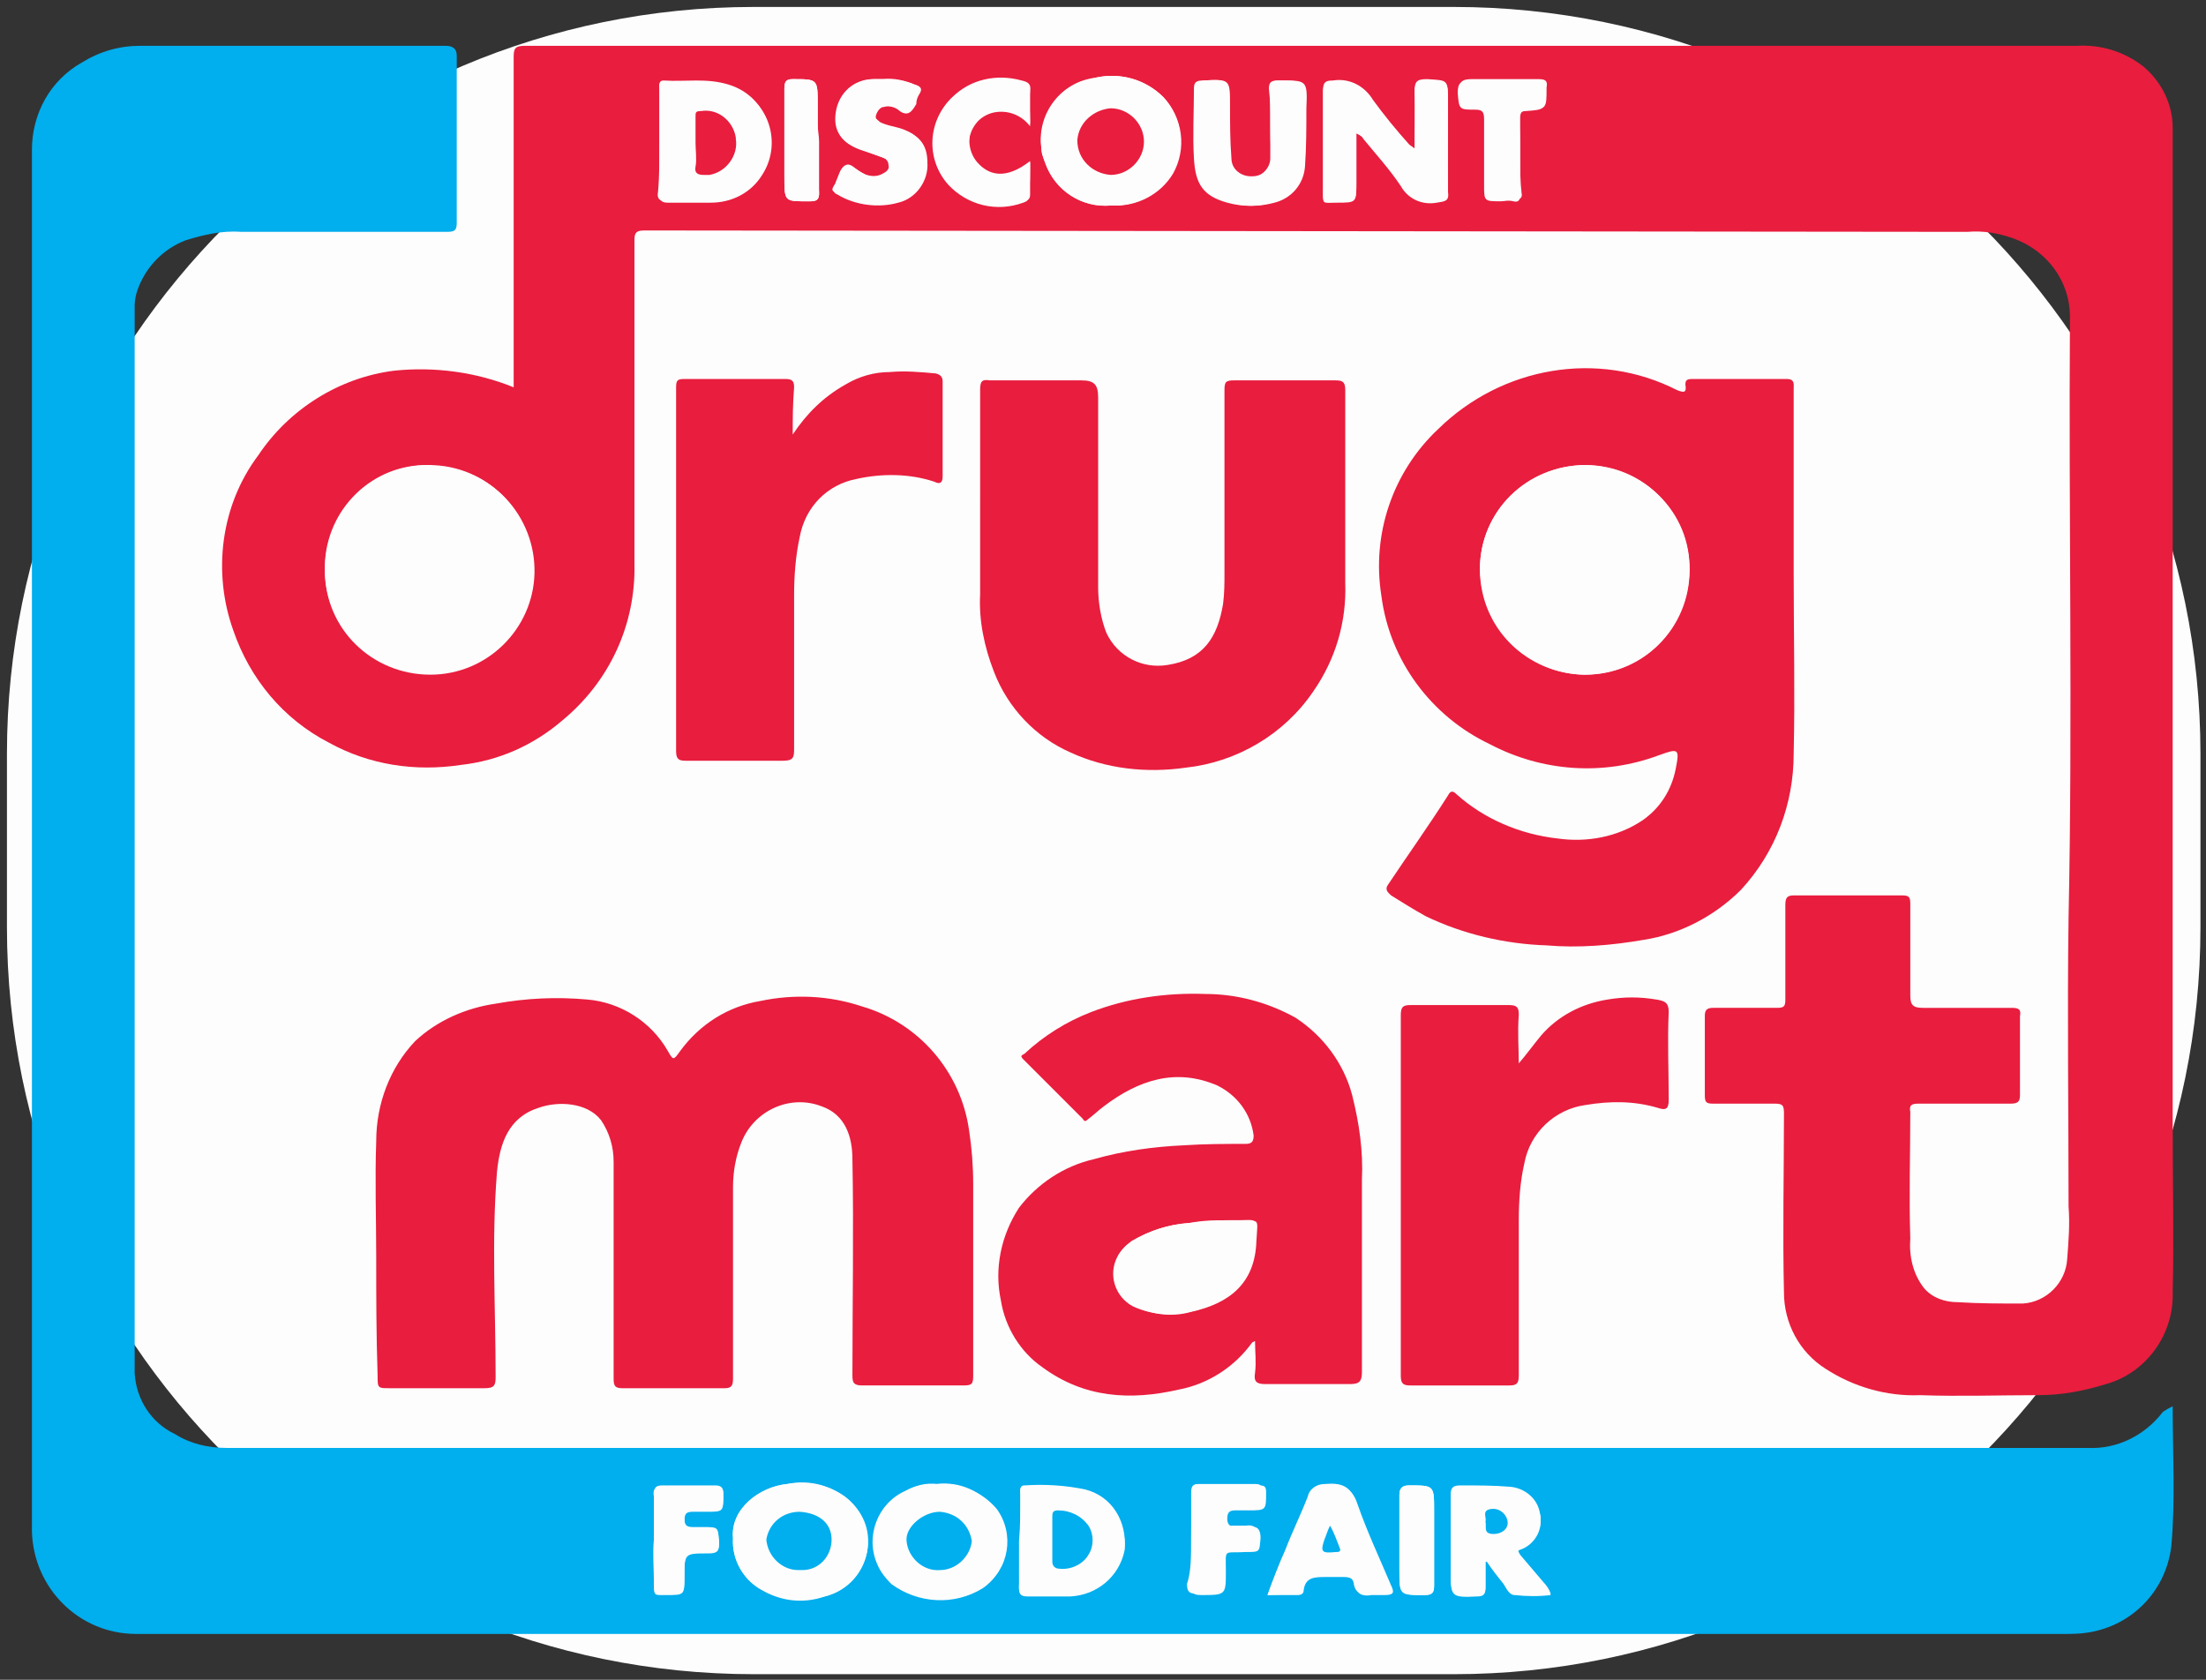 <?xml version="1.0" encoding="utf-8"?>
<!-- Generator: Adobe Illustrator 21.1.0, SVG Export Plug-In . SVG Version: 6.00 Build 0)  -->
<svg version="1.1" id="Layer_1" xmlns="http://www.w3.org/2000/svg" xmlns:xlink="http://www.w3.org/1999/xlink" x="0px" y="0px"
	 viewBox="0 0 158.9 121" style="enable-background:new 0 0 158.9 121;" xml:space="preserve">
<rect x="0" y="0" width="158.9" height="121" fill="#333333" stroke="none"/>
<style type="text/css">
	.st0{fill:#FDFDFD;}
	.st1{fill:#E91D3E;}
	.st2{fill:#01AEEE;}
</style>
<title>Drug Logos</title>
<path class="st0" d="M54.3,0.5h50.4c29.7,0,53.8,24.1,53.8,53.8v12.5c0,29.7-24.1,53.8-53.8,53.8H54.3c-29.7,0-53.8-24.1-53.8-53.8
	V54.3C0.5,24.6,24.6,0.5,54.3,0.5z"/>
<path class="st1" d="M37,27.9c0-1,0-2,0-2.9c0-7,0-13.9,0-20.9c0-0.6,0.1-0.8,0.8-0.8c37.3,0,74.6,0,111.8,0
	c1.7-0.1,3.4,0.4,4.8,1.5c1.3,1.1,2.1,2.7,2.1,4.4c0,24,0,48.1,0,72.1c0,3.9,0.1,7.9,0,11.8c0.1,3-1.9,5.8-4.8,6.6
	c-1.6,0.5-3.2,0.8-4.9,0.8c-2.8,0-5.6,0.1-8.5,0c-2.4,0.1-4.8-0.6-6.8-1.9c-1.9-1.2-3-3.3-3-5.5c-0.1-4.3,0-8.6,0-12.9
	c0-0.6-0.1-0.7-0.7-0.7c-1.5,0-3,0-4.4,0c-0.5,0-0.6-0.1-0.6-0.6c0-1.9,0-3.8,0-5.7c0-0.4,0.1-0.6,0.6-0.6c1.5,0,3.1,0,4.6,0
	c0.5,0,0.6-0.1,0.6-0.6c0-2.3,0-4.5,0-6.8c0-0.5,0.1-0.7,0.6-0.7c2.6,0,5.2,0,7.8,0c0.5,0,0.6,0.1,0.6,0.6c0,2.2,0,4.4,0,6.6
	c0,0.7,0.2,0.9,0.9,0.9c2.1,0,4.3,0,6.4,0c0.5,0,0.7,0.1,0.6,0.6c0,1.9,0,3.8,0,5.7c0,0.5-0.2,0.6-0.7,0.6c-2.2,0-4.4,0-6.6,0
	c-0.5,0-0.7,0.1-0.6,0.6c0,3-0.1,6.1,0,9.1c-0.1,1.3,0.2,2.6,1,3.6c0.6,0.7,1.5,1,2.4,1c1.6,0.1,3.1,0.1,4.7,0.1
	c1.7-0.1,3.1-1.5,3.2-3.2c0.1-1.3,0.2-2.5,0.1-3.8c0-6.9-0.1-13.9,0-20.8c0.3-14.4,0-28.8,0.1-43.3c0-2.5-1.6-4.7-4-5.6
	c-1.1-0.4-2.2-0.6-3.4-0.5l-95.3-0.1c-0.7,0-0.7,0.3-0.7,0.8c0,7.7,0,15.5,0,23.2c0.1,4.4-1.8,8.5-5.2,11.3
	c-2.1,1.8-4.6,2.9-7.3,3.2c-3.3,0.5-6.6,0-9.5-1.6c-3.3-1.7-5.7-4.6-6.9-8.1c-1.5-4.2-0.9-9,1.8-12.6c2.2-3.3,5.8-5.6,9.8-6.1
	C31.3,26.4,34.3,26.8,37,27.9z M30.9,33.5c-4.2,0-7.5,3.4-7.5,7.6c0,4.2,3.4,7.5,7.6,7.5c4.1,0,7.4-3.3,7.5-7.3
	c0.1-4.1-3.1-7.6-7.2-7.7C31.1,33.5,31,33.5,30.9,33.5z M97.7,9.6c0.2,0.1,0.4,0.2,0.5,0.4c0.9,1.1,1.9,2.2,2.7,3.4
	c0.5,0.9,1.5,1.4,2.6,1.2c0.6-0.1,0.9-0.1,0.8-0.8c-0.1-2.1,0-4.3,0-6.4c0-1.6,0-1.5-1.5-1.6c-0.8,0-0.9,0.2-0.9,0.9
	c0.1,1.3,0,2.6,0,4.1c-0.1-0.1-0.3-0.2-0.4-0.3c-0.9-1.1-1.8-2.1-2.6-3.2c-0.6-1.1-1.7-1.6-2.9-1.4c-0.5,0.1-0.7,0.2-0.7,0.7
	c0,2.3,0,4.7,0,7c0,1.2-0.1,1,1,1c1.4,0,1.4,0,1.4-1.4C97.7,12,97.7,10.9,97.7,9.6L97.7,9.6z M80.1,14.8c1.8,0.1,3.5-0.8,4.4-2.3
	c1-1.8,0.7-4-0.7-5.5c-1.3-1.3-3.1-1.8-4.9-1.4c-2.5,0.3-4.2,2.6-3.9,5c0,0.4,0.1,0.7,0.3,1.1C76,13.8,78,15,80.1,14.8L80.1,14.8z
	 M47.5,10.1c0,1.3,0,2.5,0,3.8c0,0.5,0.1,0.7,0.6,0.7c1,0,2.1,0,3.1,0c1.5,0,2.9-0.7,3.7-2c1.3-2,0.7-4.7-1.3-5.9
	c-0.3-0.2-0.7-0.4-1.1-0.5c-1.5-0.5-3.1-0.2-4.7-0.3c-0.4,0-0.3,0.3-0.3,0.6C47.5,7.6,47.5,8.9,47.5,10.1z M91.5,8.8
	c0,0.9,0,1.7,0,2.6c0,0.7-0.6,1.3-1.3,1.4c0,0-0.1,0-0.1,0c-0.8,0.1-1.4-0.5-1.5-1.3c0,0,0,0,0-0.1c-0.1-1.3-0.2-2.5-0.1-3.8
	c0-1.9,0-1.9-1.9-1.8C86.1,5.8,86,6,86,6.4c0,1.7-0.1,3.3,0,5c0.1,1.8,0.6,2.7,2.4,3.2c1.1,0.3,2.2,0.3,3.2,0
	c1.3-0.3,2.2-1.3,2.2-2.6C94,10.6,94,9.2,94,7.8c0-2,0-2-2-2c-0.5,0-0.6,0.2-0.6,0.6C91.5,7.2,91.5,8,91.5,8.8z M63.6,5.7H63
	c-1.4,0-2.5,1.1-2.7,2.4c-0.2,1.4,0.3,2.2,1.8,2.7l1.6,0.6c0.3,0.1,0.4,0.3,0.5,0.6c0,0.3-0.2,0.5-0.4,0.6c-0.5,0.3-1.1,0.3-1.6-0.1
	c-0.4-0.2-0.8-0.6-1.1-0.5s-0.6,0.7-0.7,1.2c-0.1,0.1-0.1,0.3-0.2,0.4S60,13.9,60.3,14c1.3,0.8,3,1,4.4,0.6c1.3-0.3,2.2-1.6,2.1-2.9
	c0-1.3-0.6-2-2-2.4c-0.5-0.1-0.9-0.2-1.3-0.4c-0.2-0.1-0.5-0.3-0.4-0.6c0.1-0.3,0.3-0.6,0.6-0.6c0.3-0.1,0.7,0,1,0.2
	c0.7,0.6,1,0.1,1.3-0.4C66,7.2,66.1,7,66.2,6.8c0.3-0.4,0.1-0.6-0.3-0.7C65.2,5.8,64.4,5.6,63.6,5.7L63.6,5.7z M74.2,11.7
	c-1.8,1.4-3,0.9-3.8,0.2c-0.8-0.8-0.8-2.1-0.1-3c0.3-0.4,0.8-0.7,1.3-0.8c1-0.2,2,0.2,2.6,1c0-0.9,0-1.6,0-2.3S74,6,73.5,5.9
	c-1.8-0.5-3.7,0-5,1.2c-1.7,1.7-1.8,4.4-0.2,6.2c1.4,1.5,3.5,2,5.4,1.3c0.3-0.1,0.4-0.2,0.4-0.5C74.2,13.3,74.2,12.5,74.2,11.7
	L74.2,11.7z M109.5,11.3c0-0.9,0-1.9,0-2.8c0-0.4,0.1-0.5,0.5-0.6c1.4,0,1.4-0.1,1.4-1.5c0,0,0,0,0-0.1c0.1-0.5-0.1-0.6-0.6-0.6
	c-1.6,0-3.2,0-4.8,0c-0.7,0-0.9,0.2-0.9,0.9c0.1,1.2,0,1.3,1.3,1.2c0.5,0,0.6,0.2,0.6,0.7c0,1.6,0,3.2,0,4.7c0,1.2,0,1.2,1.2,1.2
	c0.3,0,0.6,0,0.9,0s0.6-0.1,0.5-0.5C109.5,13.1,109.5,12.2,109.5,11.3z M58.9,10.2L58.9,10.2c0-0.4,0-0.9,0-1.3c0-0.4,0-0.9,0-1.4
	c0-1.8,0-1.8-1.8-1.8c-0.5,0-0.6,0.2-0.6,0.7c0,2.1,0,4.2,0,6.3c0,1.9,0,1.8,1.9,1.8c0.5,0,0.6-0.2,0.6-0.6
	C58.9,12.7,59,11.5,58.9,10.2L58.9,10.2z"/>
<path class="st2" d="M156.5,101.3c0,3.4,0.2,6.8-0.1,10.1c-0.4,3.2-2.8,5.7-6,6.2c-0.6,0.1-1.2,0.1-1.9,0.1H9.8
	c-4.1,0-7.4-3.3-7.5-7.4c0-33.2,0-66.3,0-99.5c0-2.6,1.3-5,3.6-6.3c1.3-0.8,2.7-1.2,4.2-1.2c7.3,0,14.7,0,22,0
	c0.5,0,0.8,0.2,0.8,0.7c0,4,0,8,0,12.1c0,0.6-0.3,0.6-0.8,0.6c-4.9,0-9.8,0-14.7,0c-1.4-0.1-2.7,0.2-4,0.6c-1.6,0.6-2.9,1.9-3.5,3.6
	c-0.1,0.3-0.2,0.7-0.2,1.1c0,25.6,0,51.3,0,76.9c0.1,1.9,1.2,3.6,2.9,4.4c1.1,0.7,2.4,1,3.7,1c44.7,0,89.4,0,134.1,0
	c2.1,0.1,4.1-0.9,5.4-2.6C156.1,101.5,156.3,101.4,156.5,101.3z M67.5,106.9c-0.8,0-1.6,0.1-2.3,0.5c-2,0.9-2.9,3.3-2,5.3
	c0.2,0.5,0.6,1,1,1.4c1.9,1.4,4.5,1.6,6.6,0.3c1.8-1.3,2.2-3.8,0.9-5.6C70.7,107.4,69.1,106.7,67.5,106.9z M52.8,110.8
	c-0.1,1.6,0.8,3.1,2.2,3.8c1.3,0.7,2.9,0.8,4.4,0.4c1.6-0.4,2.9-1.8,3.1-3.5c0.2-1.5-0.5-2.9-1.8-3.8c-1.2-0.8-2.6-1-4-0.8
	C54.7,107.1,52.6,108.7,52.8,110.8L52.8,110.8z M73.4,111L73.4,111c0,1.1,0,2.2,0,3.4c0,0.4,0.1,0.6,0.6,0.6c1,0,2.1,0,3.1,0
	c1.9-0.1,3.5-1.4,3.9-3.3c0.2-1.9-1-3.7-2.8-4.3c-1.4-0.3-2.9-0.4-4.4-0.3c-0.4,0-0.3,0.3-0.3,0.6C73.5,108.7,73.5,109.9,73.4,111
	L73.4,111z M107,112.5h0.1c0.4,0.6,0.8,1.1,1.2,1.6c0.2,0.3,0.4,0.8,0.8,0.8c0.9,0.1,1.8,0.1,2.6,0c-0.1-0.3-0.3-0.6-0.5-0.8
	c-0.6-0.6-1.1-1.3-1.7-2c-0.2-0.2-0.3-0.4,0.1-0.5c1-0.4,1.6-1.5,1.3-2.6c-0.2-1-1.1-1.7-2.1-1.8c-1.2-0.1-2.4-0.2-3.6-0.1
	c-0.6,0-0.7,0.2-0.7,0.7c0,1.8,0,3.6,0,5.4s0,1.9,1.9,1.8c0.5,0,0.6-0.2,0.6-0.6C107,113.7,107,113.1,107,112.5z M91.3,114.9h2.2
	c0.2,0,0.4-0.1,0.4-0.3c0.1-1,0.8-1,1.6-1c0.4,0,0.9,0,1.3,0c0.4,0,0.7,0.1,0.8,0.5c0.1,0.8,0.6,0.9,1.2,0.8c0.3,0,0.6,0,0.9,0
	c0.6,0,0.8-0.1,0.5-0.7c-0.8-1.9-1.7-3.8-2.4-5.8c-0.4-1.3-1.2-1.5-2.3-1.4c-0.5,0-1,0.3-1.2,0.9c-0.5,1.3-1.1,2.5-1.6,3.8
	C92.1,112.7,91.7,113.8,91.3,114.9L91.3,114.9z M85.8,110.9L85.8,110.9c0,1.1,0,2.2,0,3.3c0,0.5,0.1,0.7,0.7,0.7
	c1.8,0,1.8,0,1.8-1.7s-0.2-1.3,1.4-1.4c1.1,0,1,0,1.1-1c0-0.6-0.2-0.9-0.8-0.8c-0.3,0-0.7,0-1,0s-0.6-0.1-0.6-0.6s0.2-0.6,0.6-0.6
	s0.6,0,0.9,0c1.3,0,1.3,0,1.3-1.3c0-0.4-0.1-0.5-0.5-0.5c-1.3,0-2.7,0-4.1,0c-0.4,0-0.5,0.2-0.5,0.6
	C85.8,108.7,85.8,109.8,85.8,110.9L85.8,110.9z M47.1,110.9L47.1,110.9c0,1,0,2.1,0,3.1s0,0.9,0.9,0.9c1.3,0,1.3,0,1.3-1.3
	c0-1.7,0-1.7,1.7-1.7c0.6,0,0.8-0.1,0.8-0.7c-0.1-1.1,0-1.1-1.2-1.1h-0.6c-0.4,0-0.7,0-0.7-0.6s0.3-0.6,0.7-0.6s0.6,0,0.9,0
	c1.2,0,1.2,0,1.2-1.2c0-0.5-0.1-0.6-0.6-0.6c-1.3,0-2.5,0-3.8,0c-0.5,0-0.7,0.2-0.6,0.7C47.1,108.8,47.1,109.8,47.1,110.9
	L47.1,110.9z M103.3,111c0-0.7,0-1.5,0-2.2c0-1.8,0-1.8-1.8-1.8c-0.5,0-0.7,0.2-0.7,0.7c0,1.8,0,3.6,0,5.4s0,1.8,1.8,1.8
	c0.6,0,0.7-0.2,0.7-0.7C103.3,113.1,103.3,112.1,103.3,111L103.3,111z"/>
<path class="st1" d="M129.2,41.3c0,4.3,0.1,8.7,0,13c0,3.6-1.3,7.1-3.8,9.8c-1.9,1.9-4.4,3.2-7,3.6c-2.3,0.4-4.7,0.6-7,0.4
	c-3-0.1-6-0.8-8.7-2.1c-0.9-0.5-1.7-1-2.5-1.5c-0.2-0.2-0.5-0.4-0.2-0.8c1.4-2.1,2.9-4.2,4.3-6.4c0.2-0.4,0.4-0.3,0.6-0.1
	c2,1.8,4.6,2.9,7.3,3.2c2.1,0.3,4.3-0.1,6.1-1.3c1.3-0.9,2.1-2.2,2.4-3.7c0.3-1.5,0.2-1.5-1.2-1c-4,1.5-8.4,1.2-12.2-0.8
	c-4.2-2-7.2-6-7.8-10.7c-0.7-4.4,0.8-8.9,4.1-12c4.6-4.5,11.5-5.7,17.2-2.8c0.5,0.2,0.7,0.2,0.6-0.4c0-0.3,0.1-0.4,0.5-0.4
	c2.3,0,4.5,0,6.8,0c0.6,0,0.5,0.4,0.5,0.7C129.2,32.5,129.2,36.9,129.2,41.3z M106.6,41c0,4.2,3.3,7.5,7.5,7.6
	c4.2,0,7.5-3.3,7.6-7.5s-3.3-7.5-7.5-7.6c0,0-0.1,0-0.1,0C109.9,33.6,106.6,36.9,106.6,41z"/>
<path class="st1" d="M27.1,90.6c0-2.8-0.1-5.6,0-8.4c0-2.7,1-5.3,2.8-7.2c1.6-1.5,3.7-2.4,5.8-2.7c2.2-0.4,4.4-0.5,6.6-0.3
	c2.4,0.2,4.6,1.6,5.8,3.7c0.4,0.7,0.4,0.7,0.9,0c1.4-1.9,3.4-3.2,5.8-3.6c2.4-0.5,4.9-0.4,7.3,0.4c4.1,1.2,7.1,4.7,7.7,8.9
	c0.2,1.3,0.3,2.6,0.3,3.9c0,4.6,0,9.2,0,13.8c0,0.6-0.1,0.7-0.7,0.7c-2.4,0-4.8,0-7.3,0c-0.6,0-0.7-0.2-0.7-0.7
	c0-5.2,0.1-10.4,0-15.6c0-1.6-0.5-3.2-2.2-3.8c-2.3-0.9-4.9,0.3-5.8,2.6c-0.4,1-0.6,2.1-0.6,3.2c0,4.6,0,9.2,0,13.8
	c0,0.5-0.1,0.7-0.6,0.7c-2.5,0-4.9,0-7.4,0c-0.6,0-0.6-0.3-0.6-0.8c0-5.2,0-10.3,0-15.5c0-1.1-0.3-2.1-0.9-3c-1-1.3-3.1-1.4-4.5-0.9
	c-2.2,0.7-2.8,2.6-3,4.6c-0.4,4.9-0.1,9.8-0.1,14.8c0,0.6-0.1,0.8-0.8,0.8c-2.3,0-4.5,0-6.8,0c-0.9,0-0.9,0-0.9-0.9
	C27.1,96.1,27.1,93.4,27.1,90.6z"/>
<path class="st1" d="M90.2,96.7c-1.3,1.8-3.2,3-5.3,3.4c-3.5,0.8-6.8,0.6-9.8-1.6c-1.6-1.1-2.7-2.9-3-4.8c-0.5-2.3,0-4.7,1.3-6.7
	c1.3-1.7,3.2-3,5.4-3.5c2.1-0.6,4.3-0.9,6.5-1c1.5-0.1,3-0.1,4.4-0.1c0.4,0,0.6-0.1,0.6-0.6c-0.2-1.6-1.2-2.9-2.6-3.6
	c-3-1.3-5.7-0.4-8.2,1.5c-0.4,0.3-0.7,0.6-1.1,0.9c-0.2,0.2-0.3,0.2-0.4,0c-1.4-1.4-2.8-2.8-4.3-4.3c-0.3-0.3,0-0.3,0.1-0.4
	c1.4-1.3,3-2.3,4.8-3c2.6-1,5.4-1.4,8.2-1.3c2.3,0,4.5,0.6,6.5,1.7c2,1.3,3.5,3.3,4.1,5.6c0.5,2,0.8,4,0.7,6.1c0,4.6,0,9.2,0,13.8
	c0,0.6-0.1,0.9-0.8,0.9c-2.1,0-4.2,0-6.2,0c-0.6,0-0.8-0.2-0.7-0.8c0.1-0.8,0-1.5,0-2.3L90.2,96.7z M88.5,87.9c-0.9,0-1.9,0-2.8,0.2
	c-1.4,0.1-2.9,0.5-4.1,1.3c-1.3,0.7-1.7,2.4-1,3.7c0.3,0.4,0.6,0.8,1.1,1c1.3,0.6,2.7,0.8,4.1,0.4c2.7-0.6,4.6-2,4.7-5.1
	c0.1-1.8,0.3-1.4-1.4-1.5L88.5,87.9z"/>
<path class="st1" d="M70.6,36.2c0-2.7,0-5.4,0-8.1c0-0.6,0.1-0.8,0.7-0.7c2.2,0,4.4,0,6.6,0c0.9,0,1.2,0.3,1.2,1.2
	c0,4.6,0,9.1,0,13.7c0,1.1,0.2,2.3,0.6,3.3c0.8,1.7,2.6,2.6,4.4,2.3c2.6-0.4,3.6-2,4-4.4c0.1-0.8,0.1-1.5,0.1-2.3
	c0-4.4,0-8.8,0-13.1c0-0.6,0.1-0.7,0.7-0.7c2.4,0,4.8,0,7.3,0c0.5,0,0.7,0.1,0.7,0.7c0,4.6,0,9.3,0,13.9c0.1,2.8-0.7,5.5-2.3,7.8
	c-2.1,3.1-5.5,5.1-9.2,5.5c-2.8,0.4-5.7,0.1-8.3-1.1c-2.5-1.1-4.5-3.2-5.5-5.8c-0.7-1.8-1.1-3.7-1-5.6
	C70.6,40.5,70.6,38.3,70.6,36.2z"/>
<path class="st1" d="M57.1,31.3c1-1.5,2.2-2.7,3.8-3.6c1-0.6,2.1-0.9,3.2-0.9c1.1-0.1,2.2,0,3.3,0.1c0.4,0.1,0.5,0.3,0.5,0.6
	c0,2.3,0,4.5,0,6.8c0,0.5-0.2,0.6-0.6,0.4c-1.8-0.6-3.8-0.6-5.6-0.2c-2.1,0.4-3.7,2-4.1,4.2c-0.3,1.4-0.4,2.8-0.4,4.2
	c0,3.7,0,7.4,0,11.1c0,0.6-0.1,0.8-0.8,0.8c-2.3,0-4.7,0-7,0c-0.5,0-0.7-0.1-0.7-0.7c0-8.7,0-17.5,0-26.2c0-0.5,0.1-0.6,0.6-0.6
	c2.4,0,4.9,0,7.3,0c0.5,0,0.6,0.2,0.6,0.6C57.1,29.1,57.1,30.2,57.1,31.3z"/>
<path class="st1" d="M109.4,76.6c0.6-0.7,1.1-1.4,1.6-2c1.2-1.4,2.9-2.3,4.8-2.6c1.2-0.2,2.3-0.2,3.5,0c0.6,0.1,0.9,0.2,0.9,0.9
	c-0.1,2.1,0,4.2,0,6.3c0,0.7-0.2,0.8-0.8,0.6c-1.7-0.5-3.4-0.5-5.2-0.2c-2.2,0.3-4,2-4.4,4.2c-0.3,1.3-0.4,2.7-0.4,4.1
	c0,3.7,0,7.5,0,11.2c0,0.6-0.2,0.7-0.7,0.7c-2.4,0-4.7,0-7.1,0c-0.5,0-0.7-0.1-0.7-0.7c0-8.7,0-17.3,0-26c0-0.6,0.2-0.7,0.7-0.7
	c2.4,0,4.7,0,7.1,0c0.6,0,0.7,0.2,0.7,0.7C109.3,74.4,109.4,75.5,109.4,76.6z"/>
<path class="st0" d="M30.9,33.5c4.2,0,7.5,3.4,7.5,7.5c0,4.2-3.4,7.5-7.5,7.5c-4.2,0-7.5-3.4-7.5-7.5c0-0.1,0-0.2,0-0.3
	C23.5,36.7,26.8,33.4,30.9,33.5z"/>
<path class="st0" d="M97.7,9.6c0,1.2,0,2.4,0,3.5c0,1.4,0,1.4-1.4,1.4c-1.1,0-1,0.2-1-1c0-2.3,0-4.7,0-7c0-0.6,0.2-0.7,0.7-0.7
	c1.2-0.2,2.3,0.4,2.9,1.4c0.8,1.1,1.7,2.2,2.6,3.2c0.1,0.1,0.3,0.2,0.4,0.3c0-1.4,0-2.8,0-4.1c0-0.7,0.1-0.9,0.9-0.9
	c1.5,0.1,1.5,0,1.5,1.6c0,2.1,0,4.3,0,6.4c0,0.7-0.2,0.8-0.8,0.8c-1,0.2-2.1-0.3-2.6-1.2c-0.8-1.2-1.8-2.3-2.7-3.4
	C98.1,9.8,97.9,9.7,97.7,9.6z"/>
<path class="st0" d="M80,14.8c-2.1,0.2-4-1.1-4.7-3c-0.9-2.3,0.2-4.9,2.5-5.9c0.4-0.1,0.7-0.2,1.1-0.3c1.7-0.4,3.6,0.1,4.9,1.4
	c1.4,1.5,1.6,3.7,0.6,5.4C83.5,14,81.8,14.9,80,14.8z M77.6,10.1c0,1.3,1.1,2.4,2.4,2.4c1.3,0,2.4-1.1,2.4-2.4s-1.1-2.4-2.4-2.4
	C78.8,7.9,77.8,8.9,77.6,10.1L77.6,10.1z"/>
<path class="st0" d="M47.5,10.1c0-1.2,0-2.5,0-3.7c0-0.2-0.1-0.6,0.3-0.6c1.6,0.1,3.1-0.2,4.7,0.3c2.3,0.7,3.5,3.1,2.8,5.4
	c-0.1,0.4-0.3,0.7-0.5,1c-0.8,1.3-2.2,2-3.7,2c-1,0-2.1,0-3.1,0c-0.5,0-0.7-0.2-0.6-0.7C47.5,12.7,47.5,11.4,47.5,10.1z M50,10.3
	L50,10.3c0,0.6,0,1.2,0,1.7s0.2,0.6,0.6,0.6c1.2,0,2.3-1,2.3-2.2c0-0.1,0-0.3,0-0.4c-0.1-1.2-1.2-2.1-2.4-2c0,0-0.1,0-0.1,0
	C50.1,8,50,8.2,50,8.4C50.1,9,50.1,9.6,50,10.3L50,10.3z"/>
<path class="st0" d="M91.5,8.8c0-0.8,0-1.6,0-2.4c0-0.4,0.1-0.6,0.6-0.6c2,0,2.1-0.1,2,2c0,1.4,0,2.8-0.1,4.2
	c-0.1,1.3-1,2.3-2.2,2.6c-1.1,0.3-2.2,0.3-3.2,0c-1.9-0.6-2.3-1.4-2.4-3.2c-0.1-1.7,0-3.3,0-5c0-0.4,0.1-0.5,0.5-0.6
	c1.9-0.1,1.9-0.1,1.9,1.8c0,1.3,0,2.5,0.1,3.8c0,0.8,0.7,1.3,1.4,1.3c0,0,0,0,0.1,0c0.7,0,1.4-0.5,1.4-1.3c0,0,0-0.1,0-0.1
	C91.5,10.5,91.5,9.6,91.5,8.8z"/>
<path class="st0" d="M63.6,5.7c0.8,0,1.6,0.1,2.3,0.4c0.3,0.1,0.5,0.3,0.3,0.7C66,7,65.9,7.2,65.9,7.4c-0.3,0.6-0.6,1.1-1.3,0.4
	c-0.3-0.2-0.7-0.2-1-0.2c-0.3,0-0.6,0.3-0.6,0.6c-0.1,0.3,0.2,0.4,0.4,0.6c0.4,0.2,0.9,0.3,1.3,0.4c1.4,0.4,2.1,1.2,2,2.4
	c0.1,1.3-0.8,2.6-2.1,2.9c-1.5,0.5-3.1,0.2-4.4-0.6c-0.2-0.1-0.3-0.2-0.2-0.4s0.2-0.3,0.2-0.4c0.2-0.4,0.3-1,0.7-1.2
	s0.7,0.3,1.1,0.5c0.5,0.3,1.1,0.4,1.6,0.1c0.2-0.1,0.5-0.3,0.4-0.6c0-0.3-0.2-0.5-0.5-0.6L62,10.8c-1.4-0.5-2-1.4-1.8-2.7
	c0.2-1.4,1.3-2.4,2.7-2.4L63.6,5.7z"/>
<path class="st0" d="M74.2,11.6c0,0.9,0,1.6,0,2.4c0,0.3-0.1,0.4-0.4,0.5c-1.9,0.7-4.1,0.2-5.4-1.3c-1.6-1.8-1.5-4.5,0.2-6.2
	c1.3-1.3,3.2-1.7,5-1.2C74,5.9,74.3,6,74.2,6.6s0,1.4,0,2.3c-0.6-0.8-1.6-1.2-2.6-1c-0.5,0.1-1,0.4-1.3,0.8c-0.7,0.9-0.6,2.2,0.1,3
	C71.2,12.6,72.4,13,74.2,11.6z"/>
<path class="st0" d="M109.5,11.3c0,0.9,0,1.8,0,2.7c0,0.4-0.1,0.6-0.5,0.5s-0.6,0-0.9,0c-1.2,0-1.2,0-1.2-1.2c0-1.6,0-3.2,0-4.7
	c0-0.5-0.1-0.7-0.6-0.7c-1.2,0-1.2,0-1.3-1.2c0-0.7,0.2-0.9,0.9-0.9c1.6,0.1,3.2,0,4.8,0c0.5,0,0.7,0.1,0.6,0.6c0,0,0,0,0,0.1
	c0,1.4,0,1.4-1.4,1.5c-0.4,0-0.5,0.2-0.5,0.6C109.5,9.4,109.5,10.4,109.5,11.3z"/>
<path class="st0" d="M59,10.2c0,1.2,0,2.5,0,3.7c0,0.4-0.1,0.6-0.6,0.6c-1.9,0-1.9,0.1-1.9-1.8c0-2.1,0-4.2,0-6.3
	c0-0.5,0.1-0.7,0.6-0.7c1.8,0,1.8,0,1.8,1.8c0,0.4,0,0.9,0,1.4S59,9.8,59,10.2L59,10.2z"/>
<path class="st0" d="M67.5,106.9c1.6-0.1,3.2,0.5,4.3,1.8c1.3,1.8,0.9,4.3-0.9,5.6c-2,1.3-4.6,1.2-6.6-0.3c-1.7-1.4-1.8-4-0.4-5.6
	c0.4-0.4,0.9-0.8,1.4-1C65.9,107,66.7,106.8,67.5,106.9z M67.6,113.1c1.2,0,2.2-0.9,2.3-2.1c-0.2-1.1-1.1-2-2.3-2.1
	c-1.2,0-2.5,1-2.4,2.1C65.4,112.2,66.4,113.1,67.6,113.1L67.6,113.1z"/>
<path class="st0" d="M52.8,110.8c-0.2-2.1,1.9-3.7,3.9-3.9c1.4-0.3,2.8,0,4,0.8c1.2,0.8,1.9,2.3,1.8,3.8c-0.2,1.7-1.4,3.1-3.1,3.5
	c-1.4,0.5-3,0.4-4.4-0.4C53.6,113.9,52.7,112.4,52.8,110.8z M57.5,113.1c1.2,0.1,2.3-0.7,2.4-1.9c0-0.1,0-0.2,0-0.2
	c0-1.2-0.9-1.9-2.3-2c-1.2,0-2.2,0.8-2.4,2C55.3,112.1,56.3,113,57.5,113.1L57.5,113.1z"/>
<path class="st0" d="M73.5,111c0-1.1,0-2.2,0-3.4c0-0.2-0.1-0.6,0.3-0.6c1.5-0.1,3,0,4.4,0.3c1.9,0.5,3,2.3,2.8,4.3
	c-0.4,1.9-2,3.2-3.9,3.3c-1,0-2.1,0-3.1,0c-0.5,0-0.6-0.2-0.6-0.6C73.5,113.2,73.5,112.1,73.5,111L73.5,111z M75.8,111L75.8,111
	c0,0.6,0,1.1,0,1.6c0,0.3,0.1,0.5,0.5,0.5c0.8,0.1,1.6-0.3,2.1-1c0.4-0.6,0.4-1.5,0-2.1c-0.5-0.7-1.3-1.1-2.2-1.1
	c-0.3,0-0.4,0.2-0.4,0.5C75.8,109.9,75.8,110.4,75.8,111L75.8,111z"/>
<path class="st0" d="M107,112.5c0,0.6,0,1.2,0,1.8c0,0.4-0.1,0.6-0.6,0.6c-1.9,0.1-1.9,0.1-1.9-1.8s0-3.6,0-5.4
	c0-0.5,0.1-0.7,0.7-0.7c1.2,0,2.4,0,3.6,0.1c1,0.1,1.9,0.8,2.1,1.8c0.3,1.1-0.3,2.2-1.3,2.6c-0.4,0.1-0.2,0.3-0.1,0.5
	c0.6,0.7,1.1,1.3,1.7,2c0.2,0.2,0.4,0.5,0.5,0.8c-0.9,0.1-1.8,0.1-2.6,0c-0.4,0-0.5-0.5-0.8-0.8c-0.4-0.5-0.8-1.1-1.2-1.6L107,112.5
	z M107,109.6c0.1,0.4-0.2,0.9,0.6,0.9c0.5,0,0.9-0.2,1-0.8s-0.6-1-1.2-1S107.2,109.3,107,109.6L107,109.6z"/>
<path class="st0" d="M91.3,114.9c0.4-1.1,0.8-2.2,1.3-3.3c0.5-1.3,1.1-2.5,1.6-3.8c0.1-0.5,0.6-0.9,1.2-0.9c1.2-0.1,1.9,0.1,2.3,1.4
	c0.7,2,1.6,3.9,2.4,5.8c0.3,0.6,0.1,0.8-0.5,0.7c-0.3,0-0.6,0-0.9,0c-0.6,0.1-1.1,0-1.2-0.8c-0.1-0.4-0.4-0.5-0.8-0.5
	c-0.4,0-0.9,0-1.3,0c-0.8-0.1-1.4,0-1.6,1c0,0.2-0.2,0.3-0.4,0.3L91.3,114.9z M95.8,109.9c-0.2,0.4-0.3,0.7-0.4,1.1
	c-0.3,1-0.3,1,0.8,0.9h0.1c0.2,0,0.3-0.1,0.2-0.3C96.3,111,96.1,110.4,95.8,109.9L95.8,109.9z"/>
<path class="st0" d="M85.8,110.9c0-1.1,0-2.3,0-3.4c0-0.4,0.1-0.6,0.5-0.6c1.3,0,2.7,0,4.1,0c0.4,0,0.5,0.1,0.5,0.5
	c0,1.3,0.1,1.3-1.3,1.3c-0.3,0-0.6,0-0.9,0s-0.6,0.1-0.6,0.6s0.2,0.6,0.6,0.6s0.7,0,1,0c0.7-0.1,0.9,0.2,0.8,0.8c0,1,0,1-1.1,1
	c-1.6,0-1.4-0.2-1.4,1.4s0,1.6-1.8,1.7c-0.5,0-0.7-0.1-0.7-0.7C85.8,113.2,85.8,112.1,85.8,110.9L85.8,110.9z"/>
<path class="st0" d="M47.1,110.9c0-1.1,0-2.1,0-3.2c0-0.5,0.1-0.7,0.6-0.7c1.3,0,2.5,0,3.8,0c0.5,0,0.6,0.2,0.6,0.6
	c0,1.2,0,1.2-1.2,1.2c-0.3,0-0.6,0-0.9,0s-0.7,0-0.7,0.6s0.3,0.6,0.7,0.6h0.6c1.2,0,1.1,0,1.2,1.1c0,0.6-0.2,0.7-0.8,0.7
	c-1.7,0-1.7,0-1.7,1.7c0,1.3,0,1.3-1.3,1.3c-0.9,0-0.9,0-0.9-0.9S47,111.9,47.1,110.9L47.1,110.9z"/>
<path class="st0" d="M103.3,111c0,1.1,0,2.1,0,3.2c0,0.5-0.1,0.7-0.7,0.7c-1.8,0-1.8,0-1.8-1.8s0-3.6,0-5.4c0-0.5,0.2-0.7,0.7-0.7
	c1.8,0,1.8,0,1.8,1.8C103.3,109.5,103.3,110.3,103.3,111z"/>
<path class="st0" d="M106.6,41c0-4.2,3.4-7.5,7.6-7.5c4.2,0,7.5,3.4,7.5,7.6c0,4.1-3.3,7.5-7.5,7.5C110.1,48.6,106.7,45.2,106.6,41
	C106.6,41,106.6,41,106.6,41z"/>
<path class="st0" d="M88.5,87.9H89c1.7,0,1.4-0.3,1.4,1.5c-0.1,3.1-2,4.5-4.7,5.1c-1.4,0.3-2.8,0.2-4.1-0.4
	c-1.3-0.7-1.8-2.3-1.1-3.6c0.2-0.4,0.6-0.8,1-1.1c1.2-0.7,2.6-1.2,4.1-1.3C86.6,88,87.5,87.9,88.5,87.9z"/>
<path class="st1" d="M77.6,10.1c0.1-1.3,1.2-2.2,2.4-2.3c1.3,0,2.4,1.1,2.4,2.4s-1.1,2.4-2.4,2.4l0,0C78.7,12.5,77.6,11.5,77.6,10.1
	z"/>
<path class="st1" d="M50.1,10.3c0-0.6,0-1.2,0-1.9c0-0.3,0-0.4,0.4-0.4c1.2-0.2,2.3,0.7,2.5,1.9c0,0,0,0.1,0,0.1
	c0.2,1.2-0.7,2.4-1.9,2.6c-0.1,0-0.2,0-0.4,0c-0.4,0-0.7-0.1-0.6-0.6S50.1,10.8,50.1,10.3L50.1,10.3z"/>
<path class="st2" d="M67.7,113.1c-1.2,0.1-2.3-0.9-2.4-2.1c-0.1-1,1.2-2.1,2.4-2.1c1.2,0.1,2.1,0.9,2.3,2.1
	C69.9,112.1,68.9,113.1,67.7,113.1z"/>
<path class="st2" d="M57.5,113.1c-1.2,0-2.2-1-2.3-2.2c0.2-1.2,1.2-2,2.4-2c1.5,0.1,2.3,0.9,2.3,2c0,1.2-0.9,2.2-2.1,2.2
	C57.7,113.1,57.6,113.1,57.5,113.1z"/>
<path class="st2" d="M75.8,110.9c0-0.5,0-1,0-1.6c0-0.3,0-0.5,0.4-0.5c0.9,0,1.7,0.4,2.2,1.1c0.4,0.6,0.4,1.5,0,2.1
	c-0.4,0.7-1.3,1.1-2.1,1c-0.3,0-0.5-0.2-0.5-0.5C75.8,112,75.8,111.5,75.8,110.9L75.8,110.9z"/>
<path class="st2" d="M107,109.6c0.1-0.3-0.3-0.8,0.4-0.9s1.2,0.5,1.2,1s-0.5,0.8-1,0.8C106.8,110.5,107.1,110,107,109.6z"/>
<path class="st2" d="M95.8,109.9c0.3,0.5,0.5,1.1,0.7,1.6c0.1,0.2,0,0.3-0.2,0.3h-0.1c-1,0.1-1.1,0-0.8-0.9
	C95.5,110.7,95.6,110.3,95.8,109.9z"/>
</svg>
